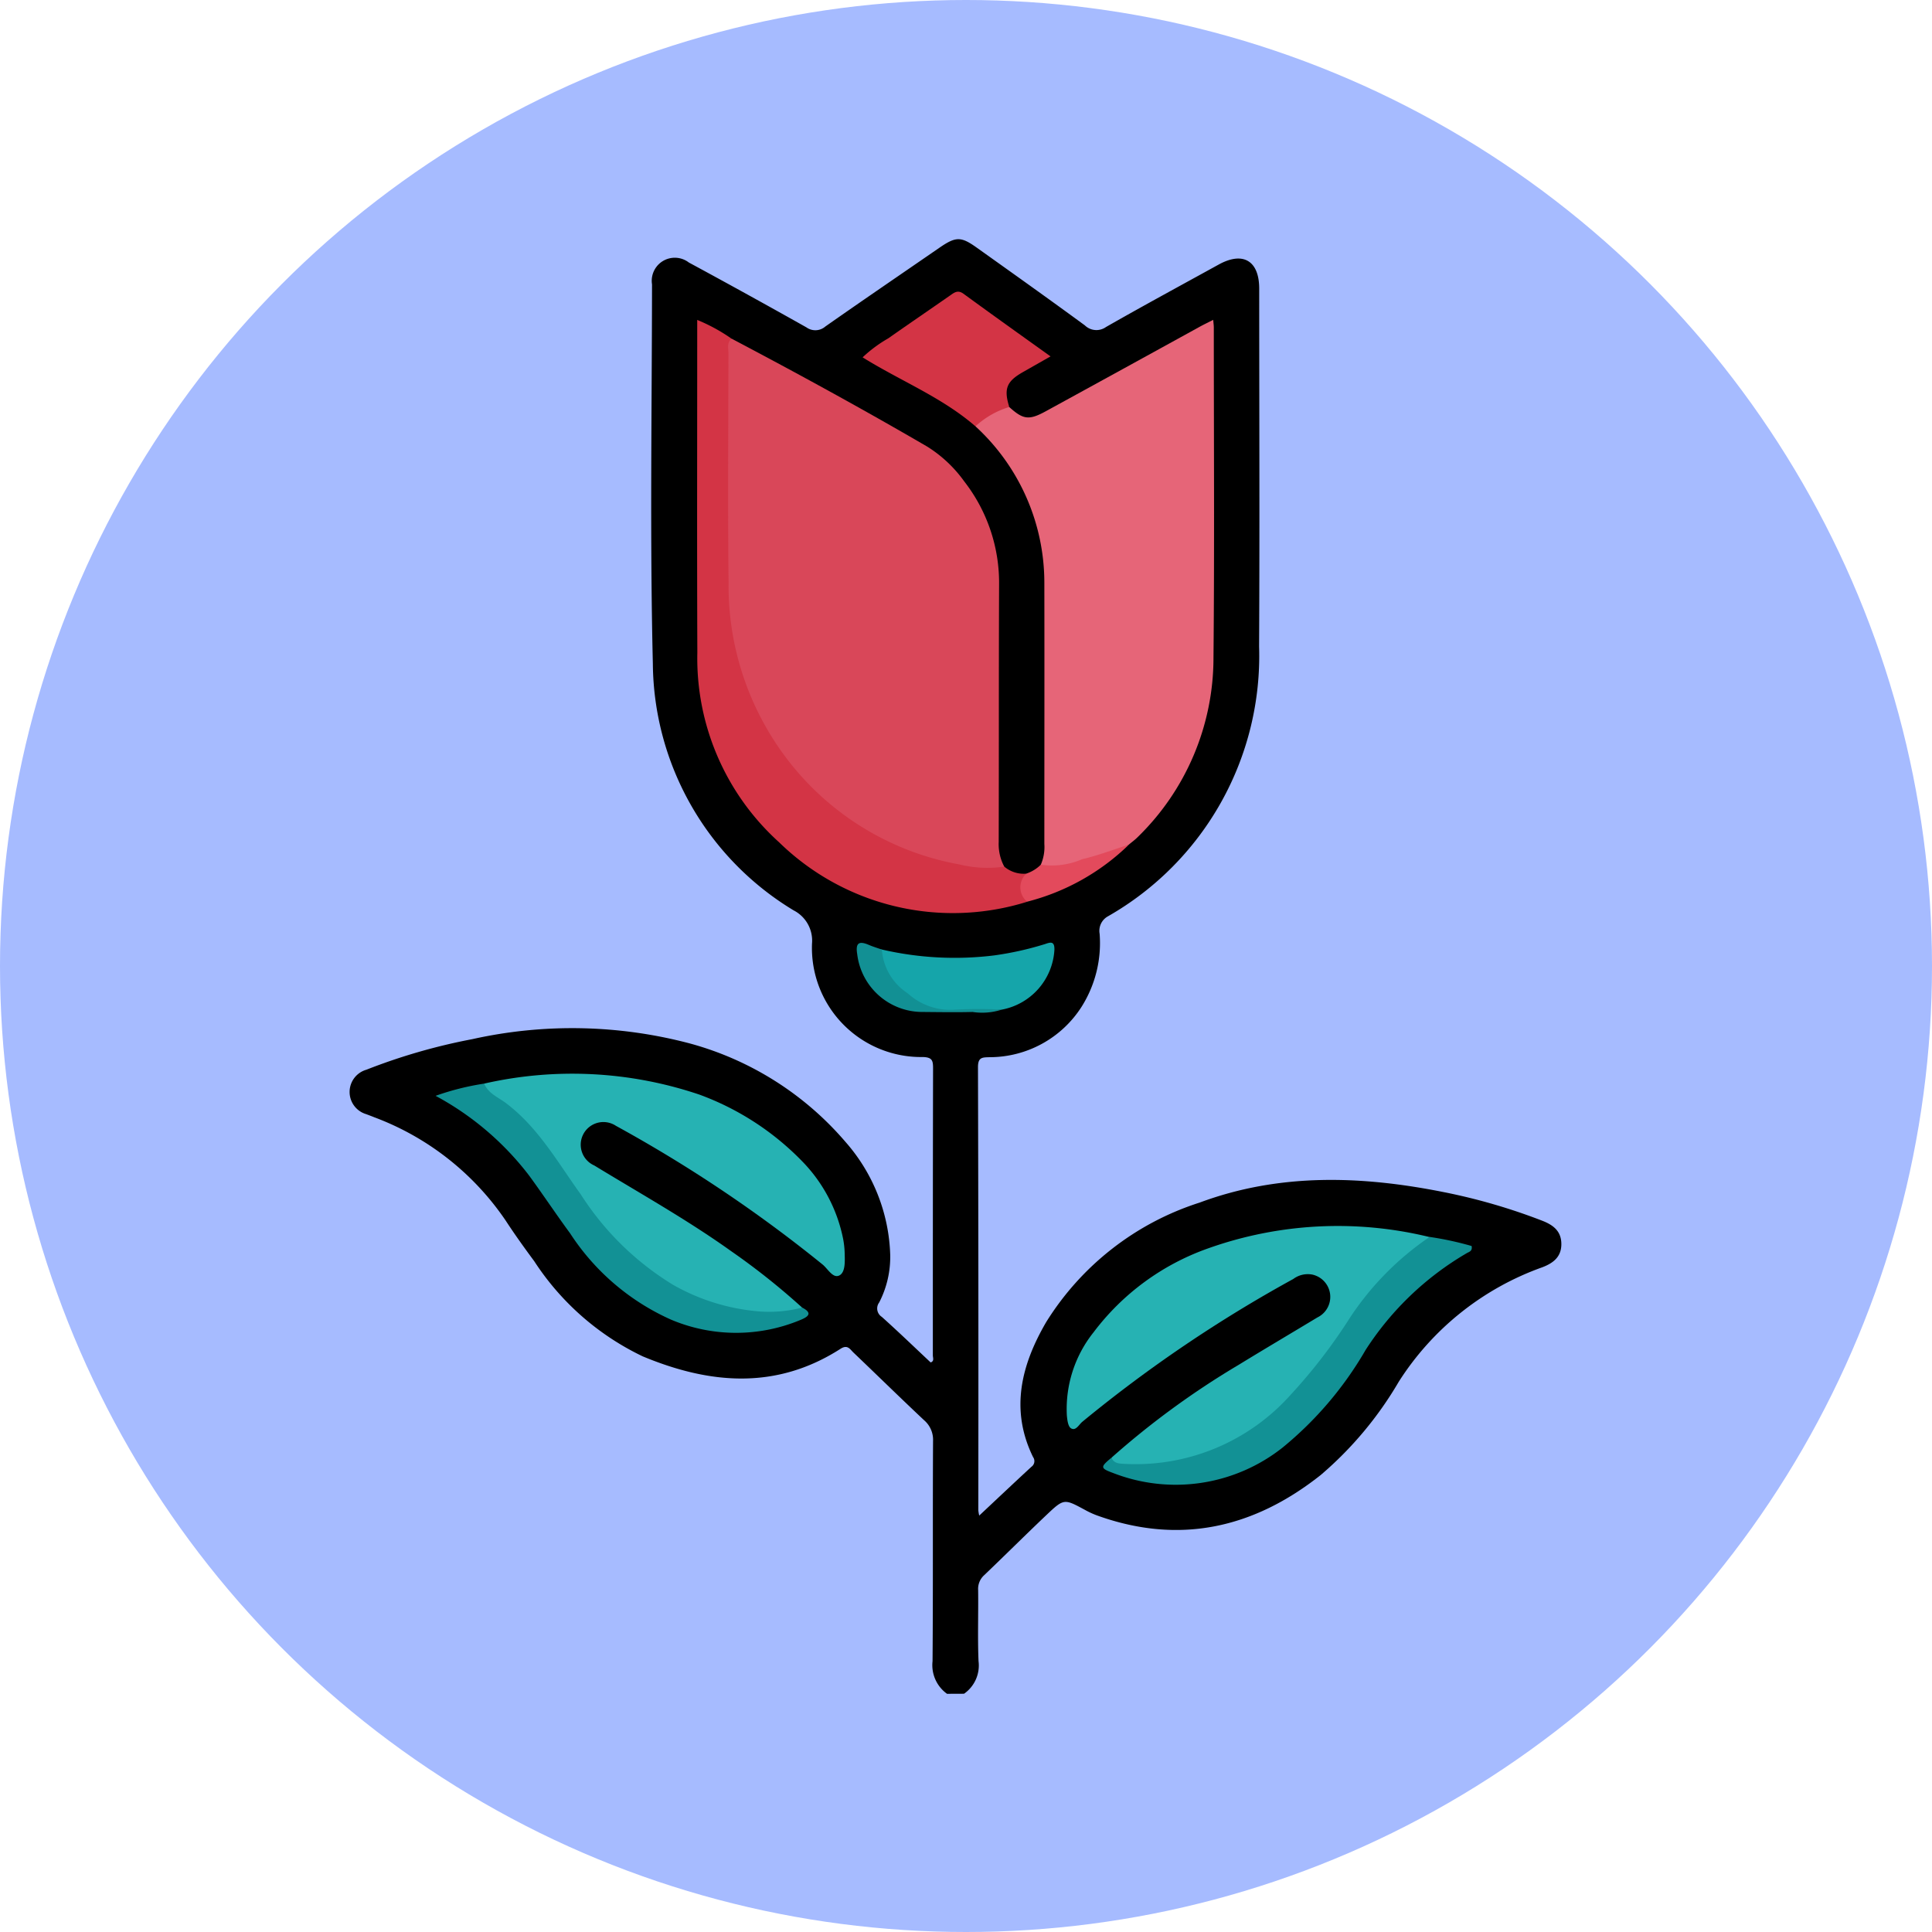 <svg xmlns="http://www.w3.org/2000/svg" xmlns:xlink="http://www.w3.org/1999/xlink" width="105" height="105" viewBox="0 0 105 105">
  <defs>
    <clipPath id="clip-path">
      <rect id="Rectángulo_42491" data-name="Rectángulo 42491" width="65.858" height="79.055" fill="none"/>
    </clipPath>
  </defs>
  <g id="_49" data-name="49" transform="translate(4058 6084)">
    <circle id="Elipse_4919" data-name="Elipse 4919" cx="52.5" cy="52.5" r="52.5" transform="translate(-4058 -6084)" fill="#a6bbff"/>
    <g id="Grupo_169298" data-name="Grupo 169298" transform="translate(-4039 -6071)">
      <g id="Grupo_169297" data-name="Grupo 169297" clip-path="url(#clip-path)">
        <path id="Trazado_160969" data-name="Trazado 160969" d="M32.469,79.055a1.916,1.916,0,0,1-.787-1.772c.032-3.988.005-7.975.027-11.962a1.4,1.4,0,0,0-.484-1.133c-1.294-1.215-2.561-2.459-3.845-3.683-.184-.176-.316-.448-.7-.2-3.5,2.246-7.114,1.924-10.752.409a14.465,14.465,0,0,1-5.894-5.172c-.535-.722-1.06-1.454-1.551-2.206A14.955,14.955,0,0,0,1.33,47.717c-.143-.059-.287-.111-.431-.166A1.257,1.257,0,0,1,.91,45.138a32.139,32.139,0,0,1,5.757-1.662,24.98,24.98,0,0,1,11.835.236,17.012,17.012,0,0,1,8.463,5.365,9.729,9.729,0,0,1,2.416,6.111,5.388,5.388,0,0,1-.6,2.6.541.541,0,0,0,.142.78c.9.807,1.77,1.646,2.655,2.477.212-.069.12-.253.12-.385,0-5.2,0-10.394.012-15.59,0-.426-.039-.609-.561-.623a5.932,5.932,0,0,1-6.018-6.165,1.848,1.848,0,0,0-1-1.806,15.815,15.815,0,0,1-7.65-13.415c-.165-6.865-.051-13.737-.045-20.606a1.253,1.253,0,0,1,2-1.189Q21.643,3,24.828,4.792a.83.83,0,0,0,1.029-.048C27.916,3.3,30,1.881,32.07.454c.877-.6,1.154-.609,2.007,0,1.965,1.4,3.934,2.8,5.882,4.229a.9.9,0,0,0,1.152.088c2.026-1.157,4.08-2.268,6.124-3.394,1.321-.728,2.2-.208,2.2,1.309,0,6.483.029,12.967-.006,19.449A16.29,16.29,0,0,1,41.214,36.8a.9.9,0,0,0-.452.947,6.482,6.482,0,0,1-.981,3.97,5.931,5.931,0,0,1-4.991,2.739c-.394.013-.64-.011-.639.544q.033,12.04.018,24.08a2.207,2.207,0,0,0,.05.289c.978-.916,1.9-1.788,2.836-2.652a.375.375,0,0,0,.091-.527c-1.269-2.585-.632-5.028.708-7.331a15.3,15.3,0,0,1,8.341-6.5c4.355-1.621,8.822-1.463,13.3-.564a32.119,32.119,0,0,1,5.312,1.545c.6.231,1.044.56,1.049,1.265s-.441,1.043-1.038,1.27a15.364,15.364,0,0,0-7.8,6.222,19.754,19.754,0,0,1-4.24,5.067c-3.66,2.9-7.711,3.816-12.2,2.181a4.778,4.778,0,0,1-.626-.293c-1.115-.6-1.126-.619-2.082.287-1.138,1.079-2.249,2.188-3.384,3.271a1,1,0,0,0-.326.809c.016,1.286-.032,2.574.021,3.859a1.871,1.871,0,0,1-.787,1.773Z" transform="translate(0 0)"/>
        <path id="Trazado_160970" data-name="Trazado 160970" d="M35.1,9.213c3.583,1.889,7.137,3.831,10.637,5.87a7.1,7.1,0,0,1,2.009,1.89,8.981,8.981,0,0,1,1.893,5.653c-.019,4.649-.008,9.3-.02,13.948a2.578,2.578,0,0,0,.3,1.33c-.011.44-.343.287-.563.286a12.575,12.575,0,0,1-5.009-1.109,15.307,15.307,0,0,1-9.374-11.777,16.506,16.506,0,0,1-.257-2.988c-.029-4.033-.019-8.067,0-12.1,0-.354-.2-.85.385-1" transform="translate(-14.341 -3.809)" fill="#d94759"/>
        <path id="Trazado_160971" data-name="Trazado 160971" d="M61.545,37.083a2.4,2.4,0,0,0,.192-1.126c0-4.733.009-9.465,0-14.2a11.531,11.531,0,0,0-3.747-8.5,1.944,1.944,0,0,1,1.836-1.05c.758.69,1.076.734,1.987.235Q66,10.151,70.178,7.85c.219-.12.446-.228.737-.377.015.189.032.3.032.422,0,5.987.04,11.974-.018,17.961A13.6,13.6,0,0,1,66.8,35.594c-.143.144-.31.263-.466.394a11.3,11.3,0,0,1-4.189,1.362c-.228.039-.533.119-.6-.267" transform="translate(-23.979 -3.09)" fill="#e66578"/>
        <path id="Trazado_160972" data-name="Trazado 160972" d="M12.441,77.875a21.577,21.577,0,0,1,11.7.6,14.952,14.952,0,0,1,5.578,3.619,8.382,8.382,0,0,1,2.232,4.235,4.841,4.841,0,0,1,.083.84c.012.411.028.967-.289,1.131-.344.178-.619-.344-.9-.582A75.457,75.457,0,0,0,19.6,80.17a1.232,1.232,0,1,0-1.178,2.154c2.5,1.524,5.057,2.954,7.443,4.659a38.01,38.01,0,0,1,3.856,3.066c-.47.639-1.209.48-1.795.452a11.915,11.915,0,0,1-8.815-4.453,40.02,40.02,0,0,1-2.789-3.787,14.12,14.12,0,0,0-3.355-3.586c-.248-.184-.716-.3-.527-.8" transform="translate(-5.126 -31.984)" fill="#26b2b3"/>
        <path id="Trazado_160973" data-name="Trazado 160973" d="M68.876,104.037A45.013,45.013,0,0,1,75.771,99c1.424-.872,2.862-1.721,4.292-2.584a1.241,1.241,0,0,0-.287-2.334,1.319,1.319,0,0,0-1.02.242,74.246,74.246,0,0,0-11.475,7.769c-.178.155-.352.508-.608.344-.161-.1-.2-.457-.223-.7a6.681,6.681,0,0,1,1.457-4.522,13.352,13.352,0,0,1,6.2-4.547,21,21,0,0,1,12.063-.621c.025.325-.251.426-.448.569a15.626,15.626,0,0,0-3.908,4.219,23.384,23.384,0,0,1-3.909,4.753,11.136,11.136,0,0,1-8.263,2.971c-.331-.016-.772.046-.764-.513" transform="translate(-27.469 -37.814)" fill="#26b2b3"/>
        <path id="Trazado_160974" data-name="Trazado 160974" d="M34.077,8.5c-.271.216-.172.52-.172.789-.006,4.16-.039,8.32.007,12.479a15.534,15.534,0,0,0,3.14,9.524,15.159,15.159,0,0,0,9.395,5.778,6.37,6.37,0,0,0,2.45.121,1.637,1.637,0,0,0,1.2.382,2.688,2.688,0,0,0,.038,1.529,13.519,13.519,0,0,1-13.478-3.235,13.467,13.467,0,0,1-4.442-10.3c-.023-5.805-.006-11.611-.007-17.416V7.479A9.588,9.588,0,0,1,34.077,8.5" transform="translate(-13.316 -3.092)" fill="#d33445"/>
        <path id="Trazado_160975" data-name="Trazado 160975" d="M10.61,78.244c.219.538.758.741,1.171,1.052,1.767,1.328,2.821,3.228,4.075,4.965a15.566,15.566,0,0,0,5,4.908,11.286,11.286,0,0,0,4.418,1.43,7.1,7.1,0,0,0,2.617-.182c.554.284.368.482-.073.664a9.084,9.084,0,0,1-7.048-.006,12.724,12.724,0,0,1-5.49-4.692c-.762-1.035-1.472-2.107-2.231-3.144a15.827,15.827,0,0,0-5.081-4.33,14.277,14.277,0,0,1,2.641-.664" transform="translate(-3.295 -32.353)" fill="#129195"/>
        <path id="Trazado_160976" data-name="Trazado 160976" d="M70.28,104.451c.121.283.359.319.633.331a11.292,11.292,0,0,0,9.108-3.755,29.379,29.379,0,0,0,3.22-4.185,15.83,15.83,0,0,1,4.33-4.39,17.336,17.336,0,0,1,2.281.494c.057.279-.137.316-.251.381A16.311,16.311,0,0,0,84.088,98.6a19.344,19.344,0,0,1-4.521,5.31,9.364,9.364,0,0,1-9.176,1.381c-.733-.268-.728-.329-.11-.842" transform="translate(-28.873 -38.228)" fill="#129195"/>
        <path id="Trazado_160977" data-name="Trazado 160977" d="M55.506,11.132a4.722,4.722,0,0,0-1.836,1.05C51.848,10.6,49.6,9.717,47.537,8.433A7.3,7.3,0,0,1,48.932,7.4c1.113-.783,2.238-1.548,3.354-2.326.235-.164.425-.325.741-.092C54.557,6.1,56.1,7.2,57.751,8.381l-1.5.853c-.893.506-1.051.91-.742,1.9" transform="translate(-19.656 -2.012)" fill="#d33445"/>
        <path id="Trazado_160978" data-name="Trazado 160978" d="M49.161,65.56a17.538,17.538,0,0,0,6.1.321,17.228,17.228,0,0,0,2.764-.616c.29-.1.527-.183.514.31a3.511,3.511,0,0,1-2.859,3.252,26.211,26.211,0,0,1-3.667.036,4.22,4.22,0,0,1-3.042-2.928c-.018-.143-.127-.385.194-.375" transform="translate(-20.234 -26.956)" fill="#15a5aa"/>
        <path id="Trazado_160979" data-name="Trazado 160979" d="M62.523,59.2a1.017,1.017,0,0,1-.038-1.529,2.038,2.038,0,0,0,.784-.483,4.148,4.148,0,0,0,2.252-.3c.859-.2,1.69-.521,2.534-.789A12.275,12.275,0,0,1,62.523,59.2" transform="translate(-25.702 -23.194)" fill="#e34a5c"/>
        <path id="Trazado_160980" data-name="Trazado 160980" d="M48.358,65.564a3.094,3.094,0,0,0,1.406,2.381,3.43,3.43,0,0,0,2.587.886,23.5,23.5,0,0,1,2.523,0,3.467,3.467,0,0,1-1.584.127c-.894.023-1.791.008-2.686,0a3.566,3.566,0,0,1-3.585-3.14c-.1-.611.089-.735.627-.507.232.1.474.172.713.256" transform="translate(-19.431 -26.96)" fill="#129094"/>
      </g>
    </g>
  </g>
</svg>
